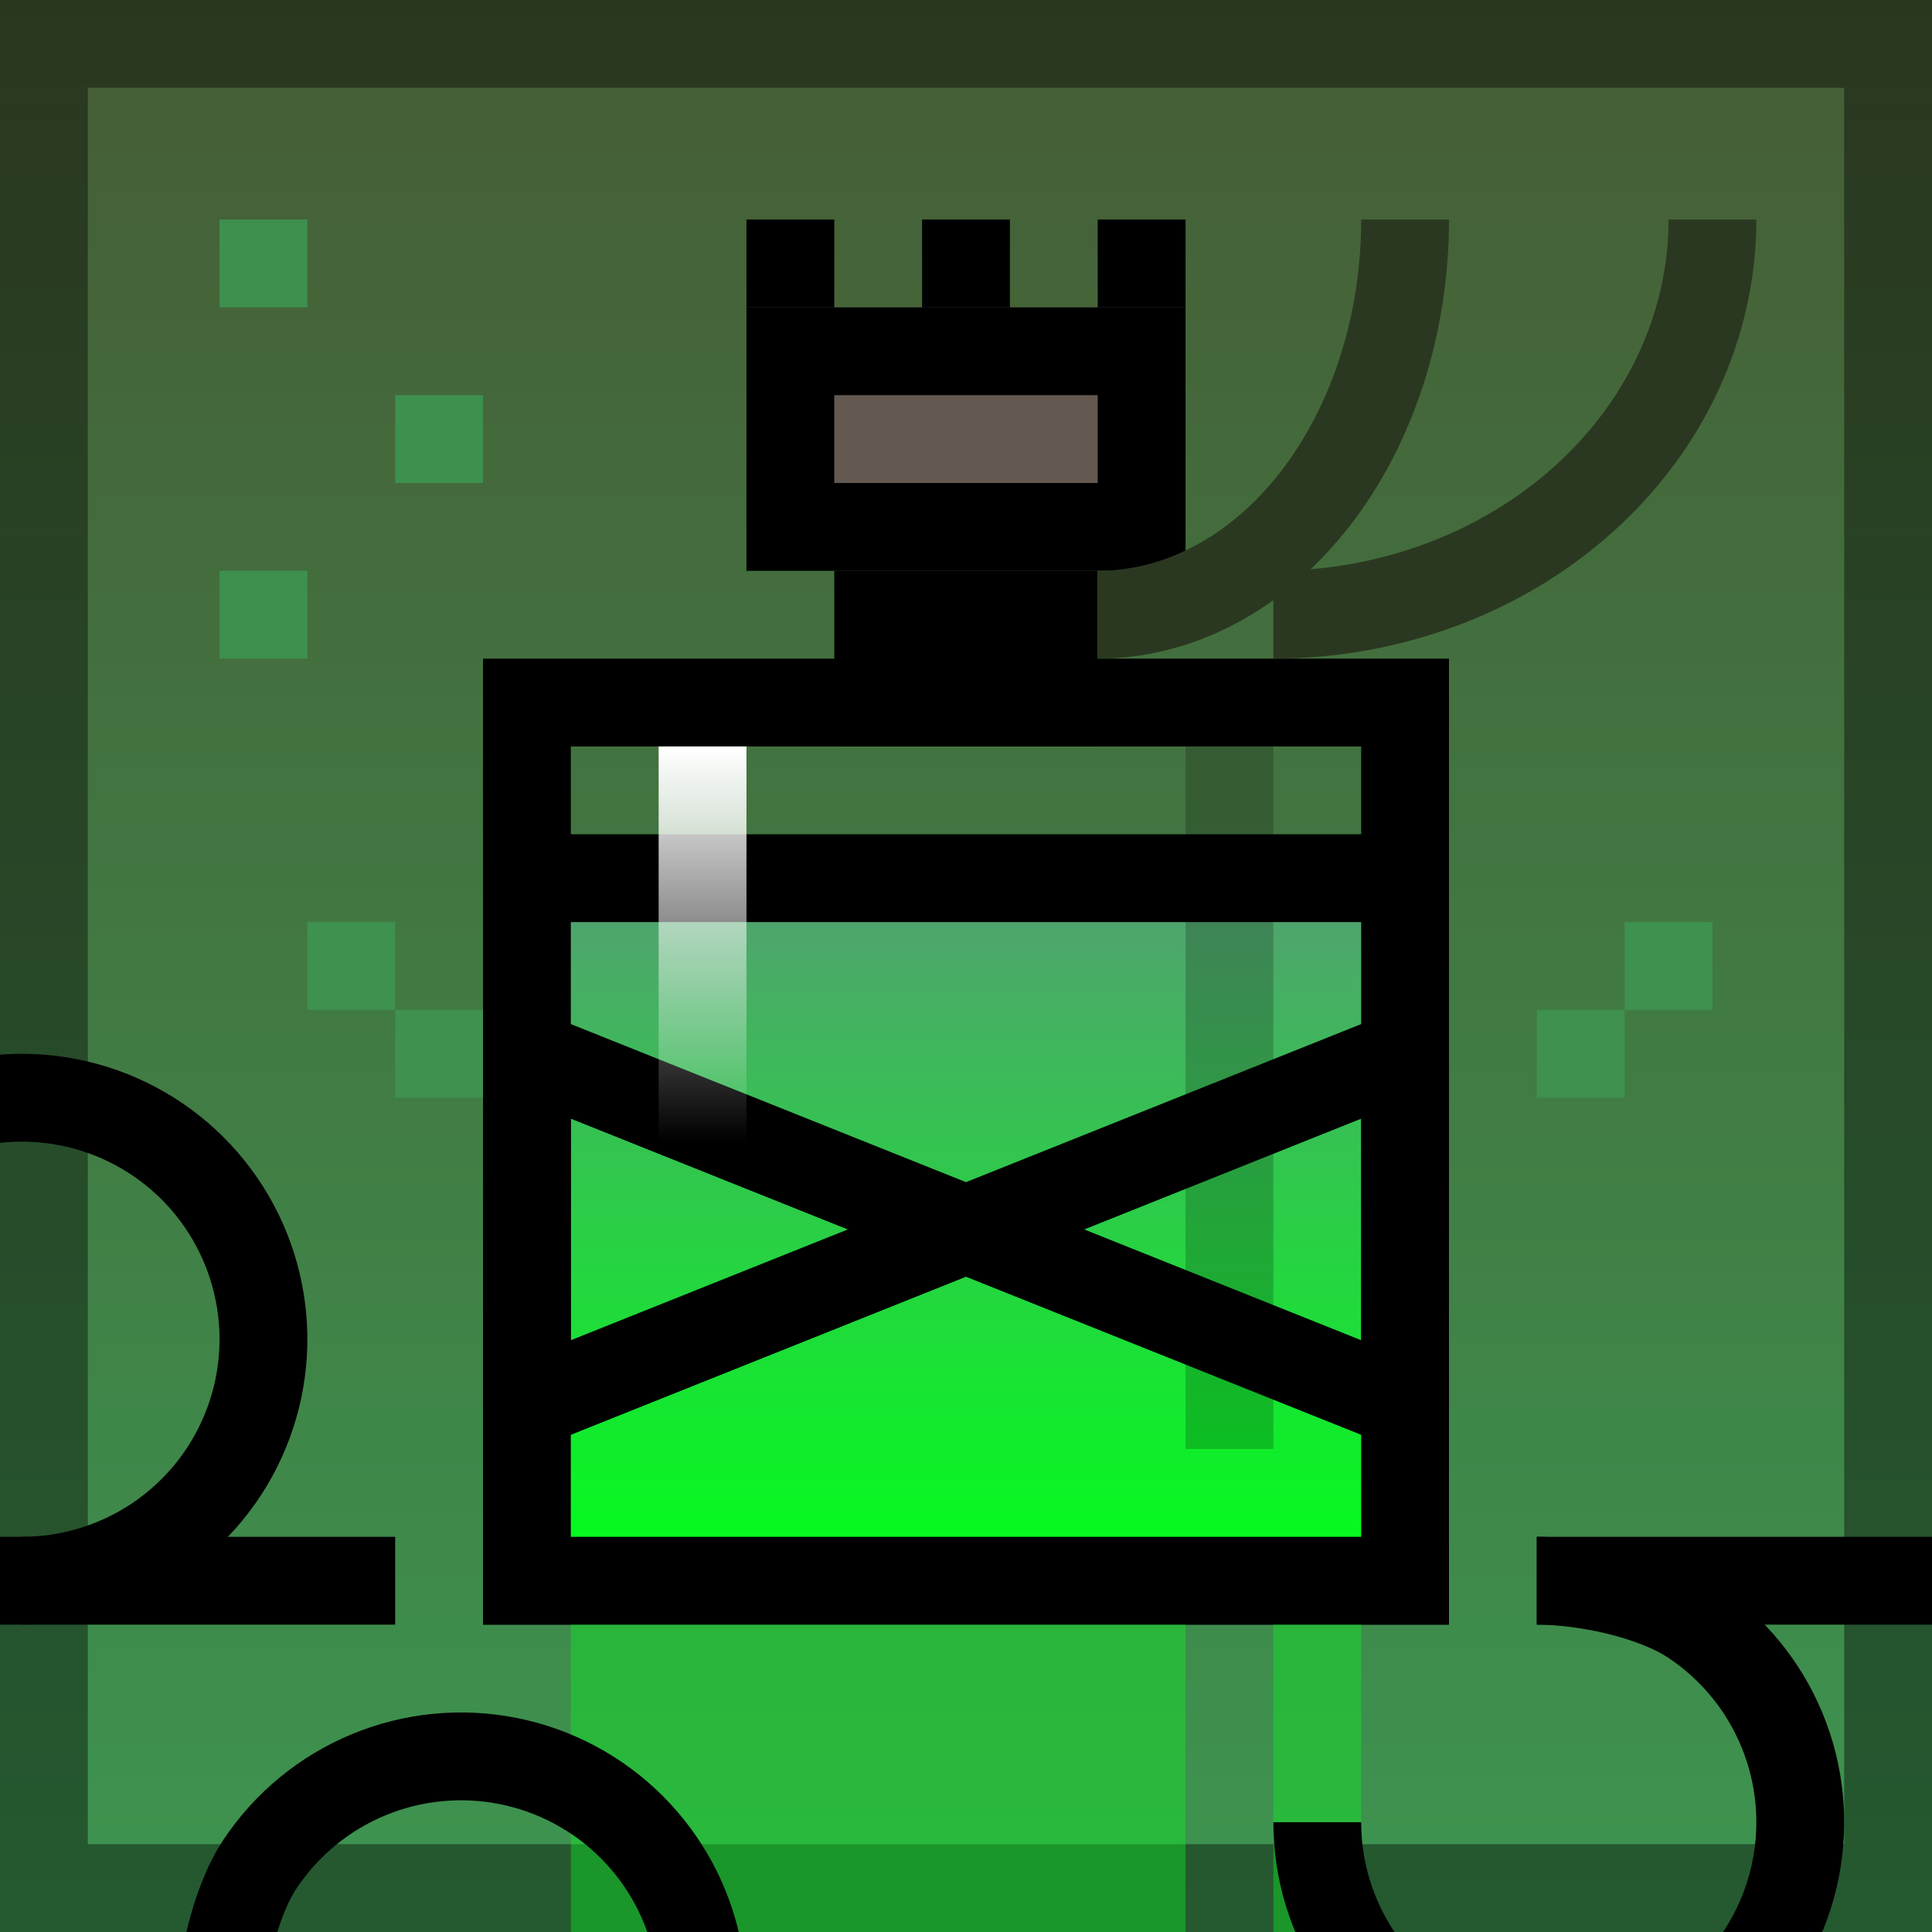 <svg width="44" height="44" viewBox="0 0 44 44" fill="none" xmlns="http://www.w3.org/2000/svg">
<rect x="0" y="0" width="44" height="44" fill="#333333" stroke="none"/>
<g clip-path="url(#clip0_390_30347)">
<rect width="44" height="44" fill="url(#paint0_linear_390_30347)"/>
<rect x="12" y="16" width="20" height="20" stroke="black" stroke-width="2"/>
<rect x="12" y="20" width="20" height="16" fill="url(#paint1_linear_390_30347)" stroke="black" stroke-width="2"/>
<path d="M9 36H0" stroke="black" stroke-width="2"/>
<path d="M44 36H35" stroke="black" stroke-width="2"/>
<rect x="18" y="8" width="8" height="4" fill="#635951" stroke="black" stroke-width="2"/>
<rect x="20" y="14" width="4" height="2" fill="#D9D9D9" stroke="black" stroke-width="2"/>
<path d="M12 32L12 24L32 32V24L12 32Z" stroke="black" stroke-width="2"/>
<rect x="1" y="1" width="42" height="42" stroke="black" stroke-opacity="0.4" stroke-width="2"/>
<rect x="15" y="17" width="2" height="9" fill="url(#paint2_linear_390_30347)"/>
<rect opacity="0.2" x="27" y="17" width="2" height="16" fill="black"/>
<path d="M32 5C32 6.182 31.819 7.352 31.467 8.444C31.115 9.536 30.6 10.528 29.95 11.364C29.3 12.2 28.528 12.863 27.679 13.315C26.829 13.767 25.919 14 25 14" stroke="#2B3821" stroke-width="2"/>
<path d="M39 5C39 6.182 38.741 7.352 38.239 8.444C37.736 9.536 37 10.528 36.071 11.364C35.142 12.2 34.04 12.863 32.827 13.315C31.614 13.767 30.313 14 29 14" stroke="#2B3821" stroke-width="2"/>
<rect x="17" y="5" width="2" height="2" fill="black"/>
<rect x="21" y="5" width="2" height="2" fill="black"/>
<rect x="25" y="5" width="2" height="2" fill="black"/>
<path d="M0.5 36C1.588 36 2.651 35.677 3.556 35.073C4.46 34.469 5.165 33.61 5.581 32.605C5.998 31.6 6.107 30.494 5.894 29.427C5.682 28.36 5.158 27.38 4.389 26.611C3.62 25.842 2.64 25.318 1.573 25.106C0.506 24.893 -0.6 25.002 -1.605 25.419C-2.61 25.835 -3.469 26.54 -4.073 27.444C-4.677 28.349 -5 29.912 -5 31" stroke="black" stroke-width="2"/>
<rect x="5" y="5" width="2" height="2" fill="#3E904E"/>
<rect x="9" y="9" width="2" height="2" fill="#3E904E"/>
<rect x="5" y="13" width="2" height="2" fill="#3E904E"/>
<rect x="37" y="21" width="2" height="2" fill="#3E914E"/>
<rect x="35" y="23" width="2" height="2" fill="#3E914E"/>
<rect x="9" y="23" width="2" height="2" fill="#3E914E"/>
<rect x="7" y="21" width="2" height="2" fill="#3E914E"/>
<rect opacity="0.4" x="13" y="37" width="14" height="7" fill="#0AF425"/>
<rect opacity="0.4" x="29" y="37" width="2" height="7" fill="#0AF425"/>
<path d="M10.5 51C11.588 51 12.651 50.677 13.556 50.073C14.46 49.469 15.165 48.61 15.581 47.605C15.998 46.6 16.107 45.494 15.894 44.427C15.682 43.36 15.158 42.38 14.389 41.611C13.62 40.842 12.64 40.318 11.573 40.106C10.506 39.894 9.4 40.002 8.395 40.419C7.39 40.835 6.531 41.54 5.927 42.444C5.323 43.349 5 44.912 5 46" stroke="black" stroke-width="2"/>
<path d="M30 41.5C30 42.588 30.323 43.651 30.927 44.556C31.531 45.46 32.39 46.165 33.395 46.581C34.4 46.998 35.506 47.106 36.573 46.894C37.64 46.682 38.62 46.158 39.389 45.389C40.158 44.62 40.682 43.64 40.894 42.573C41.106 41.506 40.998 40.4 40.581 39.395C40.165 38.39 39.46 37.531 38.556 36.927C37.651 36.323 36.088 36 35 36" stroke="black" stroke-width="2"/>
</g>
<defs>
<linearGradient id="paint0_linear_390_30347" x1="22" y1="0" x2="22" y2="44" gradientUnits="userSpaceOnUse">
<stop stop-color="#465C35"/>
<stop offset="1" stop-color="#3D9550"/>
</linearGradient>
<linearGradient id="paint1_linear_390_30347" x1="22" y1="20" x2="22" y2="36" gradientUnits="userSpaceOnUse">
<stop stop-color="#549F72"/>
<stop offset="1" stop-color="#00FF1A"/>
</linearGradient>
<linearGradient id="paint2_linear_390_30347" x1="16" y1="17" x2="16" y2="26" gradientUnits="userSpaceOnUse">
<stop stop-color="white"/>
<stop offset="1" stop-color="white" stop-opacity="0"/>
</linearGradient>
<clipPath id="clip0_390_30347">
<rect width="44" height="44" fill="white"/>
</clipPath>
</defs>
</svg>
